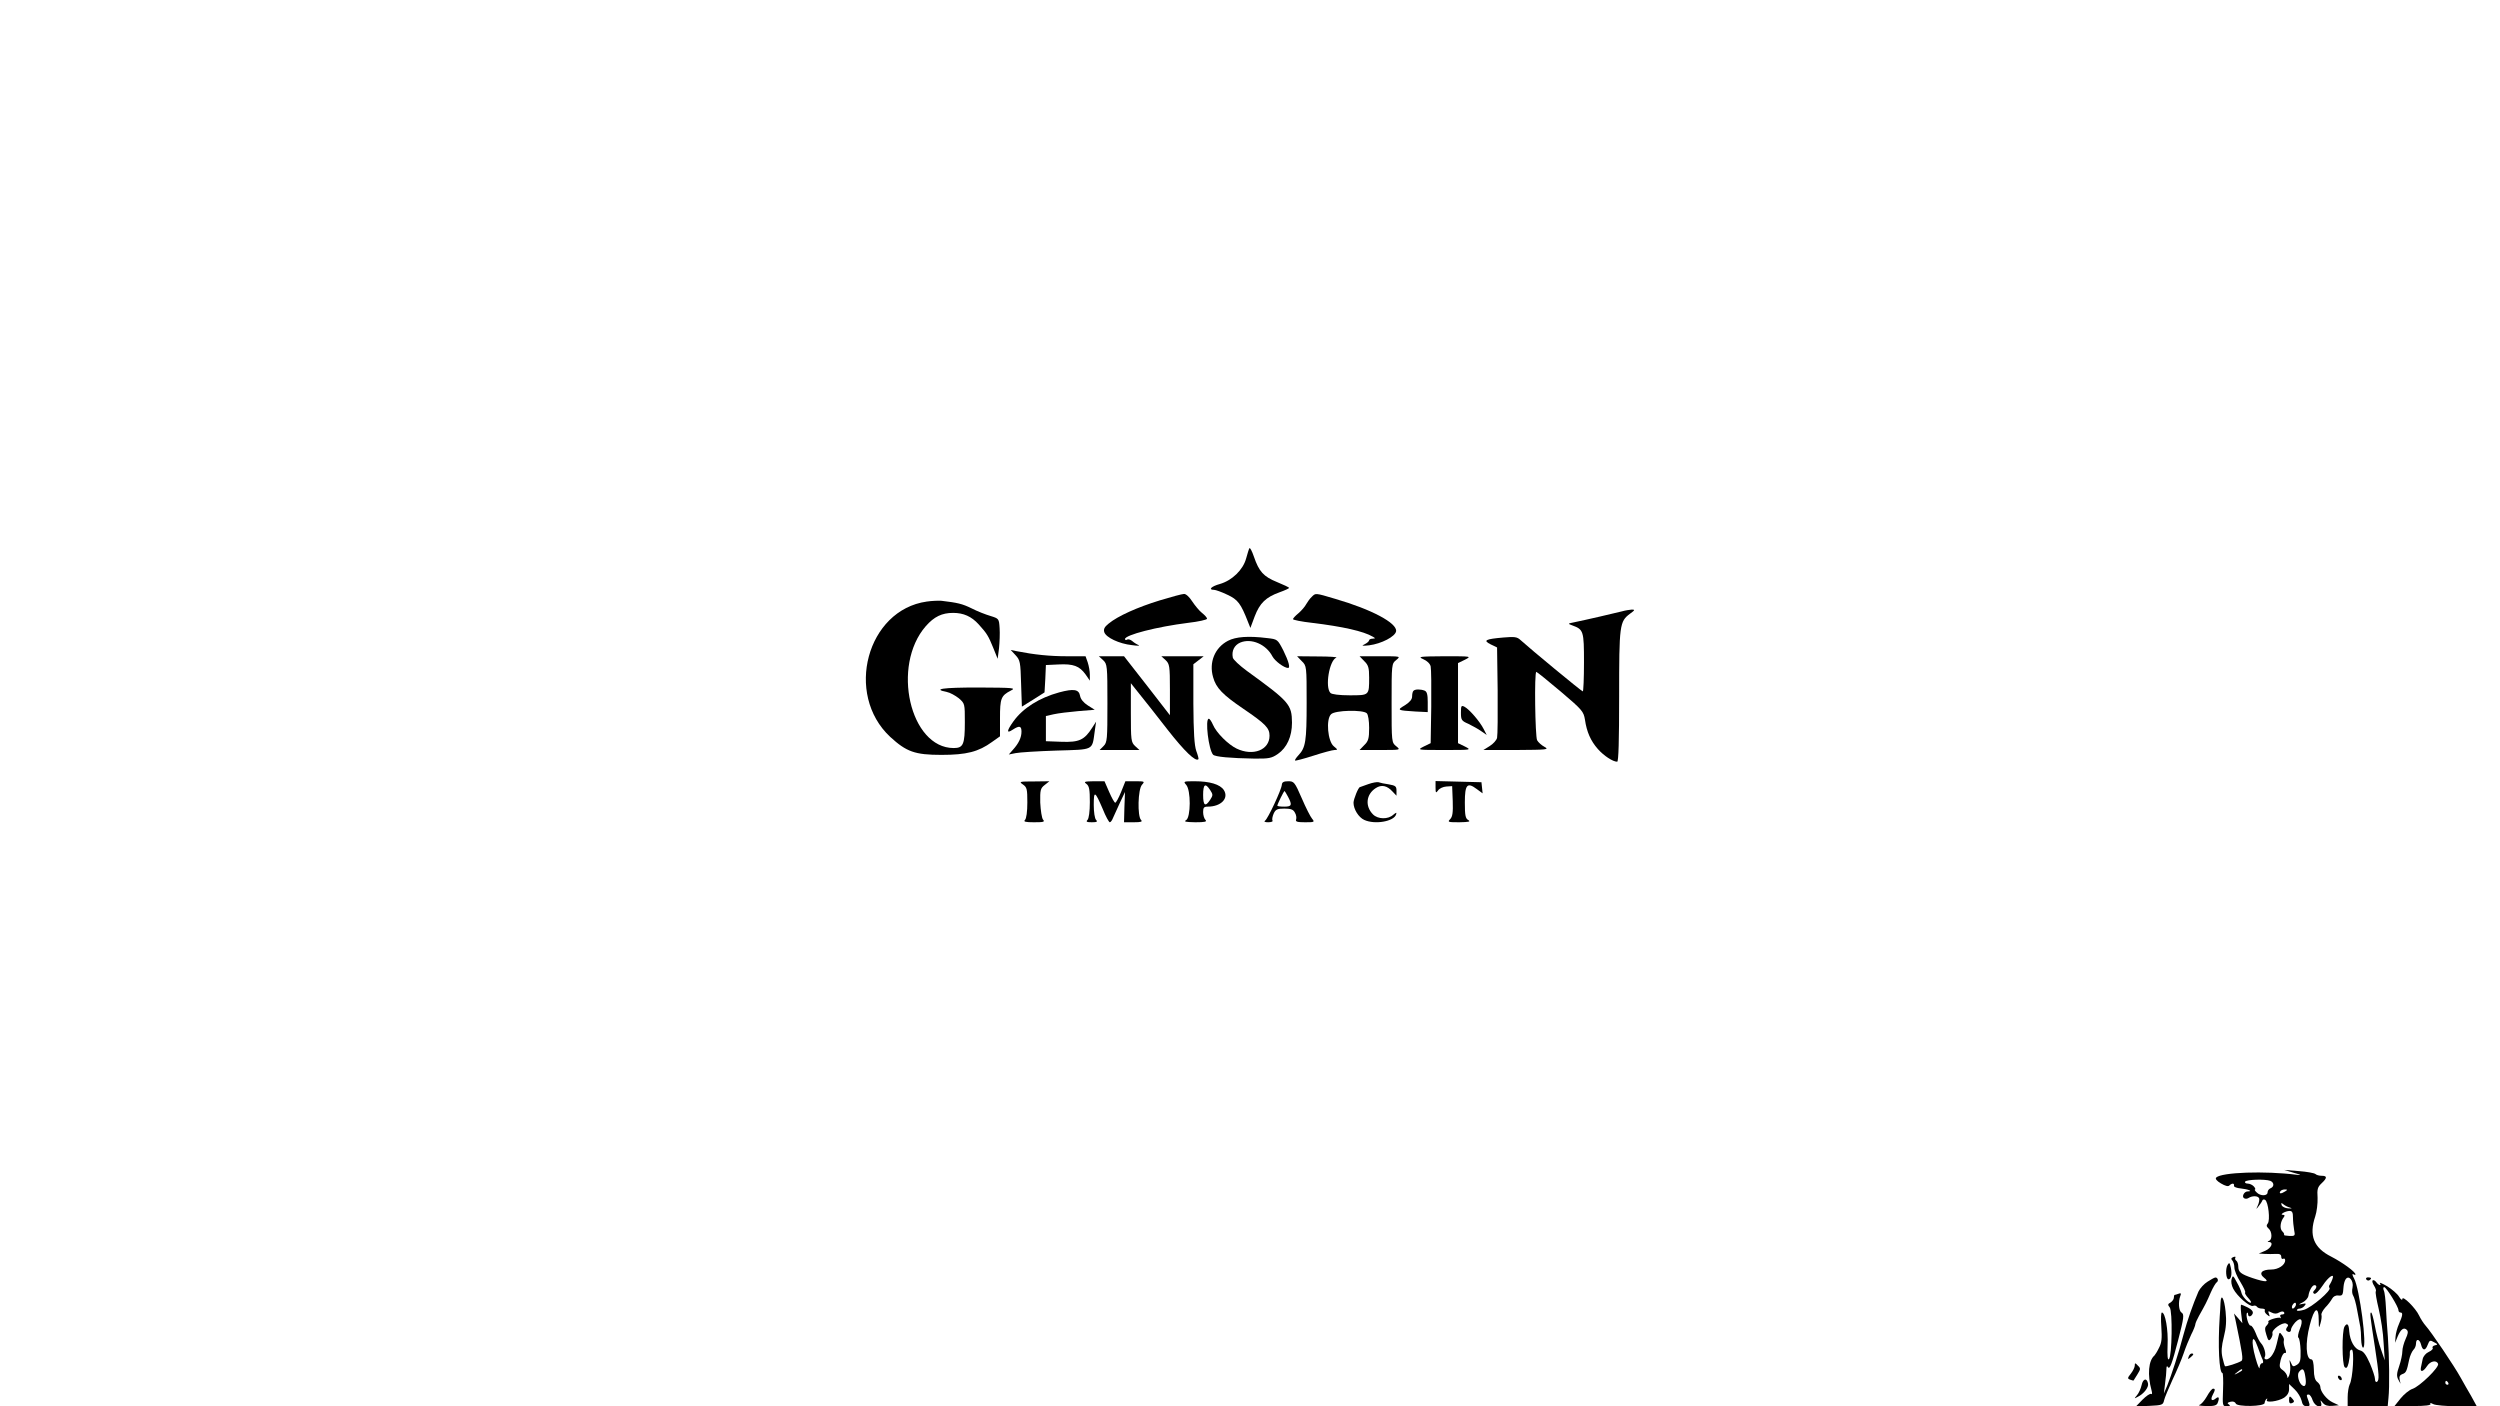 <?xml version="1.0" standalone="no"?>
<!DOCTYPE svg PUBLIC "-//W3C//DTD SVG 20010904//EN"
 "http://www.w3.org/TR/2001/REC-SVG-20010904/DTD/svg10.dtd">
<svg version="1.0" xmlns="http://www.w3.org/2000/svg"
 width="1280pt" height="720pt" viewBox="0 0 1280 720"
 preserveAspectRatio="xMidYMid meet">

<g transform="translate(0,720) scale(0.1,-0.1)"
fill="#000000" stroke="none">
<path d="M6397 4393 c-3 -4 -10 -28 -17 -53 -16 -58 -72 -112 -134 -130 -44
-12 -62 -30 -30 -30 8 0 39 -11 68 -25 54 -25 69 -45 106 -140 l12 -30 22 59
c26 68 57 98 126 123 28 10 50 20 50 23 0 3 -28 16 -62 30 -69 28 -92 54 -118
130 -10 29 -20 48 -23 43z"/>
<path d="M5938 4126 c-114 -35 -215 -80 -262 -119 -21 -17 -27 -28 -22 -44 9
-27 76 -59 141 -66 28 -4 43 -4 35 0 -8 3 -23 12 -32 20 -9 8 -22 12 -27 8 -6
-3 -11 -2 -11 3 0 21 163 63 323 83 53 6 97 16 97 21 0 6 -12 19 -26 30 -14
11 -36 38 -50 59 -14 22 -32 39 -42 38 -9 0 -65 -15 -124 -33z"/>
<path d="M6716 4144 c-9 -8 -21 -25 -28 -37 -6 -12 -24 -33 -39 -46 -16 -13
-29 -27 -29 -31 0 -4 44 -13 98 -19 157 -19 264 -43 311 -71 14 -8 14 -9 -1
-10 -10 0 -18 -4 -18 -8 0 -5 -10 -14 -22 -20 -19 -9 -16 -10 22 -6 63 8 134
45 138 72 6 42 -126 112 -312 166 -104 31 -100 30 -120 10z"/>
<path d="M4745 4120 c-306 -43 -422 -474 -187 -693 83 -76 126 -92 262 -92
129 0 190 16 259 66 l41 29 0 93 c0 101 5 115 55 141 28 14 18 15 -168 16
-181 0 -235 -8 -159 -23 16 -3 43 -18 61 -32 31 -27 31 -28 31 -122 0 -115 -8
-133 -57 -133 -224 0 -320 421 -143 624 43 49 83 68 140 68 53 0 94 -18 131
-59 42 -46 50 -60 74 -119 l23 -57 7 54 c3 30 5 76 3 103 -3 48 -4 49 -46 62
-24 7 -68 24 -97 39 -49 24 -72 29 -155 39 -14 1 -48 0 -75 -4z"/>
<path d="M8305 4070 c-35 -9 -195 -46 -245 -56 -34 -7 -34 -7 -10 -16 58 -21
60 -29 60 -190 0 -81 -3 -148 -6 -148 -6 0 -272 220 -319 263 -17 16 -30 18
-87 13 -94 -8 -106 -15 -66 -35 l33 -16 3 -220 c1 -121 0 -230 -3 -243 -3 -12
-20 -31 -38 -42 l-32 -20 170 0 c156 1 168 2 143 16 -15 8 -32 23 -38 34 -10
19 -15 350 -4 350 3 0 59 -45 124 -100 112 -95 118 -103 125 -145 9 -62 29
-108 66 -150 31 -35 77 -65 99 -65 7 0 10 108 10 335 0 366 2 383 56 423 25
18 26 21 9 21 -11 -1 -33 -4 -50 -9z"/>
<path d="M6287 3919 c-67 -35 -98 -110 -76 -186 15 -55 49 -90 155 -162 113
-77 134 -98 134 -138 0 -73 -84 -106 -168 -66 -44 21 -105 82 -122 123 -7 16
-16 30 -21 30 -20 0 -1 -159 22 -184 10 -11 90 -18 210 -20 76 -1 90 2 122 24
46 32 72 89 72 160 -1 93 -13 107 -231 265 -38 28 -70 58 -72 68 -7 35 8 64
38 77 57 24 133 -9 165 -71 13 -24 60 -59 80 -59 12 0 3 34 -24 89 -30 58 -30
58 -83 64 -96 12 -161 7 -201 -14z"/>
<path d="M5200 3845 c23 -25 25 -35 28 -145 l4 -118 58 36 58 37 4 70 3 70 64
3 c77 4 108 -8 139 -51 l22 -32 0 31 c0 17 -5 45 -11 63 l-11 31 -96 0 c-87 0
-166 8 -257 26 l-30 6 25 -27z"/>
<path d="M5648 3820 c21 -20 22 -28 22 -220 0 -187 -1 -201 -20 -220 l-20 -20
102 0 102 0 -22 20 c-21 20 -22 29 -22 171 l0 151 43 -54 c24 -29 89 -112 145
-184 87 -111 144 -166 158 -151 2 1 -3 21 -11 42 -10 29 -14 94 -15 242 l0
202 26 20 27 21 -109 0 -108 0 22 -20 c20 -19 22 -30 22 -151 l0 -131 -117
151 -118 151 -64 0 -65 0 22 -20z"/>
<path d="M6665 3815 c25 -24 25 -26 25 -214 0 -196 -5 -229 -42 -268 -12 -13
-20 -25 -17 -27 2 -2 44 9 94 25 49 16 98 29 108 29 17 0 17 2 -4 19 -31 25
-41 138 -14 164 20 21 164 24 183 5 7 -7 12 -39 12 -75 0 -54 -4 -68 -25 -88
l-24 -25 106 0 c105 0 105 0 82 19 -24 19 -24 21 -24 221 0 200 0 202 24 221
23 19 23 19 -82 19 l-106 0 24 -25 c21 -20 25 -34 25 -84 0 -92 1 -91 -99 -91
-54 0 -92 5 -99 12 -29 29 -6 167 30 181 7 3 -35 6 -94 6 l-107 1 24 -25z"/>
<path d="M7287 3825 c19 -8 35 -23 38 -37 3 -13 4 -106 3 -208 l-3 -185 -35
-17 c-35 -18 -35 -18 105 -18 140 0 140 0 105 18 l-35 17 0 205 0 205 35 17
c35 18 35 18 -105 18 -129 -1 -137 -2 -108 -15z"/>
<path d="M5423 3655 c-102 -28 -185 -80 -234 -148 -35 -49 -37 -65 -4 -43 34
22 45 20 45 -10 0 -30 -14 -60 -44 -93 l-21 -24 35 7 c19 4 113 10 208 13 196
6 183 -1 197 99 l7 49 -20 -31 c-40 -63 -67 -75 -156 -72 l-81 3 0 65 0 64 40
9 c22 5 78 12 125 16 l85 7 -35 22 c-22 14 -37 32 -40 49 -6 34 -32 38 -107
18z"/>
<path d="M7237 3663 c-4 -3 -7 -16 -7 -29 0 -15 -12 -29 -37 -45 -42 -25 -40
-26 55 -32 l62 -3 0 52 c0 38 -4 53 -16 58 -21 8 -49 8 -57 -1z"/>
<path d="M7480 3551 c0 -37 3 -42 38 -57 20 -10 50 -26 65 -37 l29 -20 -16 31
c-20 39 -72 99 -97 113 -17 9 -19 6 -19 -30z"/>
<path d="M5238 3183 c20 -14 22 -24 22 -92 0 -47 -5 -82 -12 -89 -9 -9 1 -12
46 -12 50 0 57 2 46 14 -6 8 -12 47 -14 87 -1 64 1 73 23 90 l24 19 -79 -1
c-75 0 -78 -1 -56 -16z"/>
<path d="M5563 3186 c14 -11 17 -29 17 -93 0 -48 -5 -84 -12 -91 -9 -9 -4 -12
22 -12 26 0 31 3 22 12 -7 7 -12 40 -12 77 0 75 6 72 46 -21 15 -38 32 -68 36
-68 5 0 12 10 17 23 5 12 21 47 35 77 l26 55 -3 -78 -2 -77 50 0 c38 0 46 3
37 12 -19 19 -16 157 5 180 15 17 14 18 -34 18 l-51 0 -22 -55 c-12 -30 -26
-55 -30 -55 -4 0 -18 25 -31 55 l-24 55 -55 0 c-48 -1 -53 -2 -37 -14z"/>
<path d="M6073 3182 c25 -27 24 -167 0 -181 -14 -8 -2 -10 47 -11 50 0 61 3
52 12 -7 7 -12 25 -12 40 0 23 4 28 24 28 68 0 109 43 82 85 -19 29 -72 45
-150 45 -57 0 -58 -1 -43 -18z m123 -27 c15 -23 15 -27 0 -50 -25 -38 -36 -30
-36 25 0 55 11 63 36 25z"/>
<path d="M6563 3182 c-2 -26 -72 -175 -86 -184 -7 -5 0 -8 16 -8 16 0 26 4 22
9 -3 5 0 21 6 35 10 22 19 26 55 26 34 0 46 -5 54 -21 7 -11 9 -27 6 -35 -4
-11 6 -14 46 -14 48 0 50 1 36 18 -8 9 -32 56 -53 105 -36 83 -40 87 -69 87
-24 0 -32 -5 -33 -18z m32 -62 c22 -42 19 -50 -20 -50 -19 0 -35 2 -35 5 0 7
33 75 37 75 1 0 9 -13 18 -30z"/>
<path d="M7005 3185 c-22 -8 -41 -15 -42 -15 -8 0 -33 -62 -33 -80 0 -33 26
-75 55 -88 54 -25 152 -8 163 28 4 12 1 11 -15 -2 -26 -24 -78 -23 -103 2 -42
42 -36 103 14 135 29 19 58 13 86 -18 l20 -21 0 26 c0 22 -5 26 -39 32 -22 3
-45 8 -53 11 -7 2 -31 -2 -53 -10z"/>
<path d="M7350 3168 c0 -28 2 -30 13 -15 6 10 26 19 42 20 l30 2 3 -76 c2 -60
-1 -80 -13 -93 -15 -15 -11 -16 47 -16 48 1 59 3 46 11 -15 8 -18 24 -18 90 0
92 12 106 61 69 l30 -22 -3 29 -3 28 -117 3 -118 3 0 -33z"/>
<path d="M11745 1195 c37 -10 41 -13 15 -10 -164 21 -386 13 -413 -14 -6 -6 2
-17 24 -30 22 -13 37 -17 43 -11 13 13 27 13 24 -1 -2 -6 14 -12 36 -14 38 -4
63 -15 34 -15 -18 0 -32 -27 -18 -35 6 -4 16 -3 22 1 20 13 50 12 55 -2 2 -7
-1 -23 -7 -36 -10 -22 -10 -22 4 -4 8 10 17 23 19 29 2 6 8 7 14 4 17 -10 27
-105 14 -121 -8 -10 -7 -16 4 -26 18 -15 20 -56 3 -63 -10 -4 -10 -6 0 -6 24
-2 11 -31 -20 -45 l-33 -14 30 -2 c17 -1 42 -1 58 0 19 1 27 -3 27 -15 0 -9 5
-13 10 -10 6 3 10 0 10 -8 0 -24 -35 -47 -71 -47 -49 0 -66 -19 -37 -42 30
-23 8 -24 -58 -2 -62 21 -74 31 -74 60 0 12 -5 26 -10 29 -6 4 -8 11 -5 16 3
5 -1 6 -10 3 -12 -5 -13 -10 -6 -17 6 -6 11 -23 11 -37 0 -14 14 -48 31 -74
16 -27 28 -51 24 -54 -3 -3 5 -16 17 -29 12 -13 17 -23 11 -23 -13 0 -44 34
-47 52 -1 7 -11 31 -23 52 -19 36 -21 38 -27 18 -4 -12 -1 -33 8 -50 20 -39
85 -95 102 -88 7 3 16 1 19 -4 4 -6 15 -10 26 -10 11 0 18 -4 15 -9 -3 -5 2
-15 11 -22 15 -12 16 -12 10 4 -6 15 -4 16 13 7 14 -7 26 -8 39 0 13 7 22 7
26 0 3 -5 -1 -10 -10 -10 -10 0 -13 -5 -9 -12 4 -7 4 -10 0 -6 -9 7 -70 -12
-62 -19 3 -3 -1 -11 -8 -19 -11 -10 -11 -20 -2 -49 9 -30 13 -33 23 -19 6 9
10 21 8 27 -6 18 50 58 69 51 12 -5 14 -10 6 -19 -5 -6 -7 -15 -3 -18 11 -11
23 -8 23 6 0 7 10 23 21 36 31 33 44 13 24 -34 -8 -21 -12 -41 -7 -44 5 -3 10
-33 11 -66 1 -51 -2 -62 -19 -73 -18 -11 -22 -10 -30 10 -9 20 -9 19 -5 -8 3
-16 1 -41 -4 -55 -7 -16 -10 -18 -10 -7 -1 9 -11 24 -22 32 -19 13 -20 19 -12
53 5 21 15 37 21 36 8 -2 9 5 1 24 -5 14 -8 31 -6 38 3 6 -1 19 -9 29 -12 17
-13 17 -19 -10 -13 -57 -17 -69 -31 -91 -8 -13 -21 -23 -30 -23 -8 0 -12 5 -9
11 9 13 -2 54 -18 71 -7 7 -20 31 -28 53 -9 22 -20 39 -26 38 -11 -2 -27 56
-18 65 3 3 5 0 5 -6 0 -17 17 -15 24 3 3 10 -5 20 -24 30 -16 8 -32 15 -35 15
-3 0 -3 -21 0 -47 l6 -48 -21 25 -22 25 7 -30 c37 -178 41 -206 31 -213 -17
-11 -80 -31 -84 -27 -2 2 -8 22 -13 44 -7 31 -5 58 7 106 12 47 14 83 9 130
-7 70 -24 97 -26 43 -1 -18 -2 -49 -4 -68 -10 -151 -3 -290 14 -290 3 0 5 -38
3 -85 -3 -83 -3 -85 20 -85 16 0 19 3 10 9 -10 6 -8 10 8 14 13 3 23 0 27 -9
7 -18 148 -16 148 3 0 6 4 15 9 20 5 4 6 3 3 -4 -11 -17 57 -9 88 11 16 11 25
26 25 43 l0 27 29 -28 c16 -15 31 -41 35 -57 4 -20 11 -29 26 -29 17 0 18 3
10 26 -12 32 -12 34 1 34 5 0 15 -13 20 -30 12 -33 53 -45 43 -12 -5 16 -4 15
9 -1 11 -13 26 -17 49 -15 l33 3 -32 15 c-30 14 -63 55 -63 80 0 7 -7 18 -16
25 -11 8 -17 28 -17 63 -1 33 -5 52 -13 52 -28 0 -32 84 -8 175 23 92 46 103
46 23 0 -41 1 -41 9 -13 5 17 7 35 5 42 -3 6 6 23 19 38 14 14 29 34 35 45 6
12 19 19 32 17 22 -2 24 1 27 46 1 12 5 28 10 36 16 26 43 -6 36 -41 -4 -16
-2 -34 3 -41 5 -7 15 -41 21 -77 7 -36 14 -74 16 -85 2 -11 4 -39 4 -62 1 -24
5 -43 10 -43 22 0 -18 303 -46 354 -9 16 -11 26 -4 22 6 -4 11 -4 11 -1 0 13
-66 61 -124 91 -90 45 -115 108 -82 206 8 24 13 66 12 95 -3 44 0 55 20 74 30
28 30 39 1 39 -13 0 -27 4 -32 9 -6 5 -44 12 -85 15 l-75 6 50 -15z m-121 -41
c20 -8 21 -30 1 -38 -8 -3 -15 -12 -15 -21 0 -19 -37 -20 -56 0 -9 8 -12 15
-8 15 3 0 1 7 -6 15 -7 8 -21 15 -32 15 -10 0 -16 5 -13 10 7 11 103 14 129 4z
m76 -54 c-20 -13 -33 -13 -25 0 3 6 14 10 23 10 15 0 15 -2 2 -10z m25 -83
c13 -4 9 -5 -9 -4 -16 1 -32 9 -34 17 -4 12 -2 13 9 4 8 -7 23 -14 34 -17z
m15 -51 c0 -18 3 -47 6 -64 6 -29 5 -31 -25 -30 -17 1 -29 3 -27 6 3 2 -1 11
-9 18 -14 14 -10 49 8 72 6 8 5 12 -4 12 -21 0 12 20 34 20 13 0 17 -8 17 -34z
m202 -315 c-3 -9 -9 -21 -13 -27 -5 -6 -6 -14 -2 -18 12 -12 -91 -100 -130
-112 -20 -6 -37 -7 -37 -3 0 5 6 9 14 9 7 0 19 6 25 14 10 12 8 14 -11 10 -22
-5 -22 -4 2 8 14 7 27 22 29 33 4 28 20 55 31 55 13 0 13 -13 -1 -27 -7 -7 -8
-13 0 -17 6 -4 25 15 43 42 30 46 63 67 50 33z m-188 -136 c-4 -8 -10 -15 -15
-15 -4 0 -6 7 -3 15 4 8 10 15 15 15 4 0 6 -7 3 -15z m-169 -277 c4 -11 3 -18
-4 -18 -6 0 -11 -10 -12 -22 0 -13 -10 10 -21 50 -25 88 -16 133 11 57 10 -27
21 -58 26 -67z m-105 -53 c0 -2 -10 -9 -22 -15 -22 -11 -22 -10 -4 4 21 17 26
19 26 11z m323 -32 c7 -39 1 -57 -14 -47 -19 11 -30 56 -18 70 18 22 26 17 32
-23z"/>
<path d="M11405 723 c-12 -20 -8 -73 5 -73 13 0 19 25 12 59 -6 27 -8 29 -17
14z"/>
<path d="M11303 638 c-18 -11 -39 -34 -47 -51 -28 -65 -56 -144 -77 -222 -25
-96 -61 -205 -83 -260 l-17 -40 6 50 c4 28 7 61 7 74 0 16 3 20 8 11 9 -14 21
18 52 138 30 116 32 133 17 142 -14 9 -17 55 -6 84 6 14 3 17 -9 12 -8 -3 -18
-6 -20 -6 -2 0 -4 -7 -4 -15 0 -7 -8 -18 -17 -24 -14 -7 -15 -12 -4 -25 15
-18 12 -249 -4 -265 -7 -7 -9 17 -7 71 4 80 -12 168 -29 168 -5 0 -6 -33 -3
-74 4 -58 2 -81 -12 -107 -9 -19 -20 -36 -23 -39 -31 -26 -37 -99 -15 -179 4
-14 3 -22 -2 -18 -6 3 -25 -10 -44 -29 l-34 -35 70 3 c64 3 69 5 74 28 3 14
23 61 43 105 21 44 47 105 57 135 10 30 28 74 39 97 12 23 21 47 21 52 0 6 9
26 19 44 32 57 39 70 60 119 11 25 25 49 31 53 11 7 4 26 -8 24 -4 0 -22 -10
-39 -21z"/>
<path d="M12115 650 c4 -6 11 -8 16 -5 14 9 11 15 -7 15 -8 0 -12 -5 -9 -10z"/>
<path d="M12148 644 c-4 -3 0 -16 8 -28 8 -13 11 -25 8 -28 -3 -4 4 -44 15
-90 11 -46 23 -123 25 -173 l6 -90 -19 55 c-11 30 -25 85 -32 123 -7 37 -15
67 -19 67 -7 0 -5 -20 20 -180 21 -138 23 -167 10 -175 -6 -3 -10 3 -10 14 0
11 -12 47 -26 80 -20 45 -33 63 -51 67 -28 8 -51 48 -55 98 -2 37 -11 45 -24
24 -14 -22 -13 -197 1 -208 9 -8 14 -2 20 22 4 18 7 41 6 51 -1 9 3 17 10 17
14 0 6 -149 -11 -179 -5 -11 -10 -40 -10 -65 l0 -46 103 0 102 0 4 43 c6 55 4
210 -3 312 -4 44 -8 112 -10 150 -2 39 -6 78 -11 88 -4 9 -3 17 2 17 11 0 73
-101 73 -118 0 -7 5 -12 10 -12 14 0 12 -15 -7 -58 -9 -20 -17 -50 -18 -67
l-2 -30 13 32 c16 38 32 49 47 34 8 -8 6 -20 -6 -46 -9 -20 -17 -48 -17 -64 0
-15 -7 -49 -16 -75 -13 -37 -14 -52 -5 -69 l12 -22 -5 22 c-3 15 2 24 15 28
18 6 22 15 34 74 4 19 14 41 21 49 8 7 14 22 14 33 0 28 19 23 26 -6 8 -32 22
-32 34 0 9 23 12 25 32 13 20 -10 21 -13 5 -16 -9 -2 -15 -8 -12 -13 4 -5 -5
-14 -20 -21 -14 -6 -28 -22 -31 -37 -3 -14 -7 -34 -9 -43 -5 -26 12 -22 31 7
17 27 49 33 57 12 7 -17 -93 -115 -131 -128 -16 -5 -44 -28 -61 -49 l-32 -40
96 1 c63 0 93 4 89 11 -4 6 1 6 14 -1 11 -6 66 -11 122 -11 l101 0 -29 53
c-17 28 -40 70 -52 91 -34 62 -153 238 -182 270 -9 10 -24 33 -32 50 -18 39
-86 106 -86 85 0 -8 -8 -3 -17 12 -8 14 -36 38 -60 53 -24 14 -42 22 -38 16
10 -16 -7 -11 -19 6 -6 8 -15 12 -18 8z m387 -524 c3 -5 1 -10 -4 -10 -6 0
-11 5 -11 10 0 6 2 10 4 10 3 0 8 -4 11 -10z"/>
<path d="M11206 254 c-5 -14 -4 -15 9 -4 17 14 19 20 6 20 -5 0 -12 -7 -15
-16z"/>
<path d="M10930 208 c0 -8 -9 -27 -20 -41 -18 -22 -18 -26 -3 -31 9 -4 17 -5
17 -4 1 2 10 16 20 32 16 26 17 30 2 44 -14 15 -16 15 -16 0z"/>
<path d="M11970 151 c0 -5 5 -13 10 -16 6 -3 10 -2 10 4 0 5 -4 13 -10 16 -5
3 -10 2 -10 -4z"/>
<path d="M10965 108 c-4 -18 -15 -42 -24 -52 -15 -18 -15 -18 4 -8 32 16 57
49 53 68 -6 31 -26 26 -33 -8z"/>
<path d="M11299 50 c-12 -21 -29 -41 -38 -43 -9 -3 7 -5 35 -6 39 -1 53 3 58
15 11 27 7 37 -9 24 -21 -17 -29 -7 -16 18 13 25 14 32 2 32 -6 0 -20 -18 -32
-40z"/>
<path d="M11720 30 c0 -13 5 -18 15 -14 12 5 13 10 4 20 -15 19 -19 18 -19 -6z"/>
</g>
</svg>
